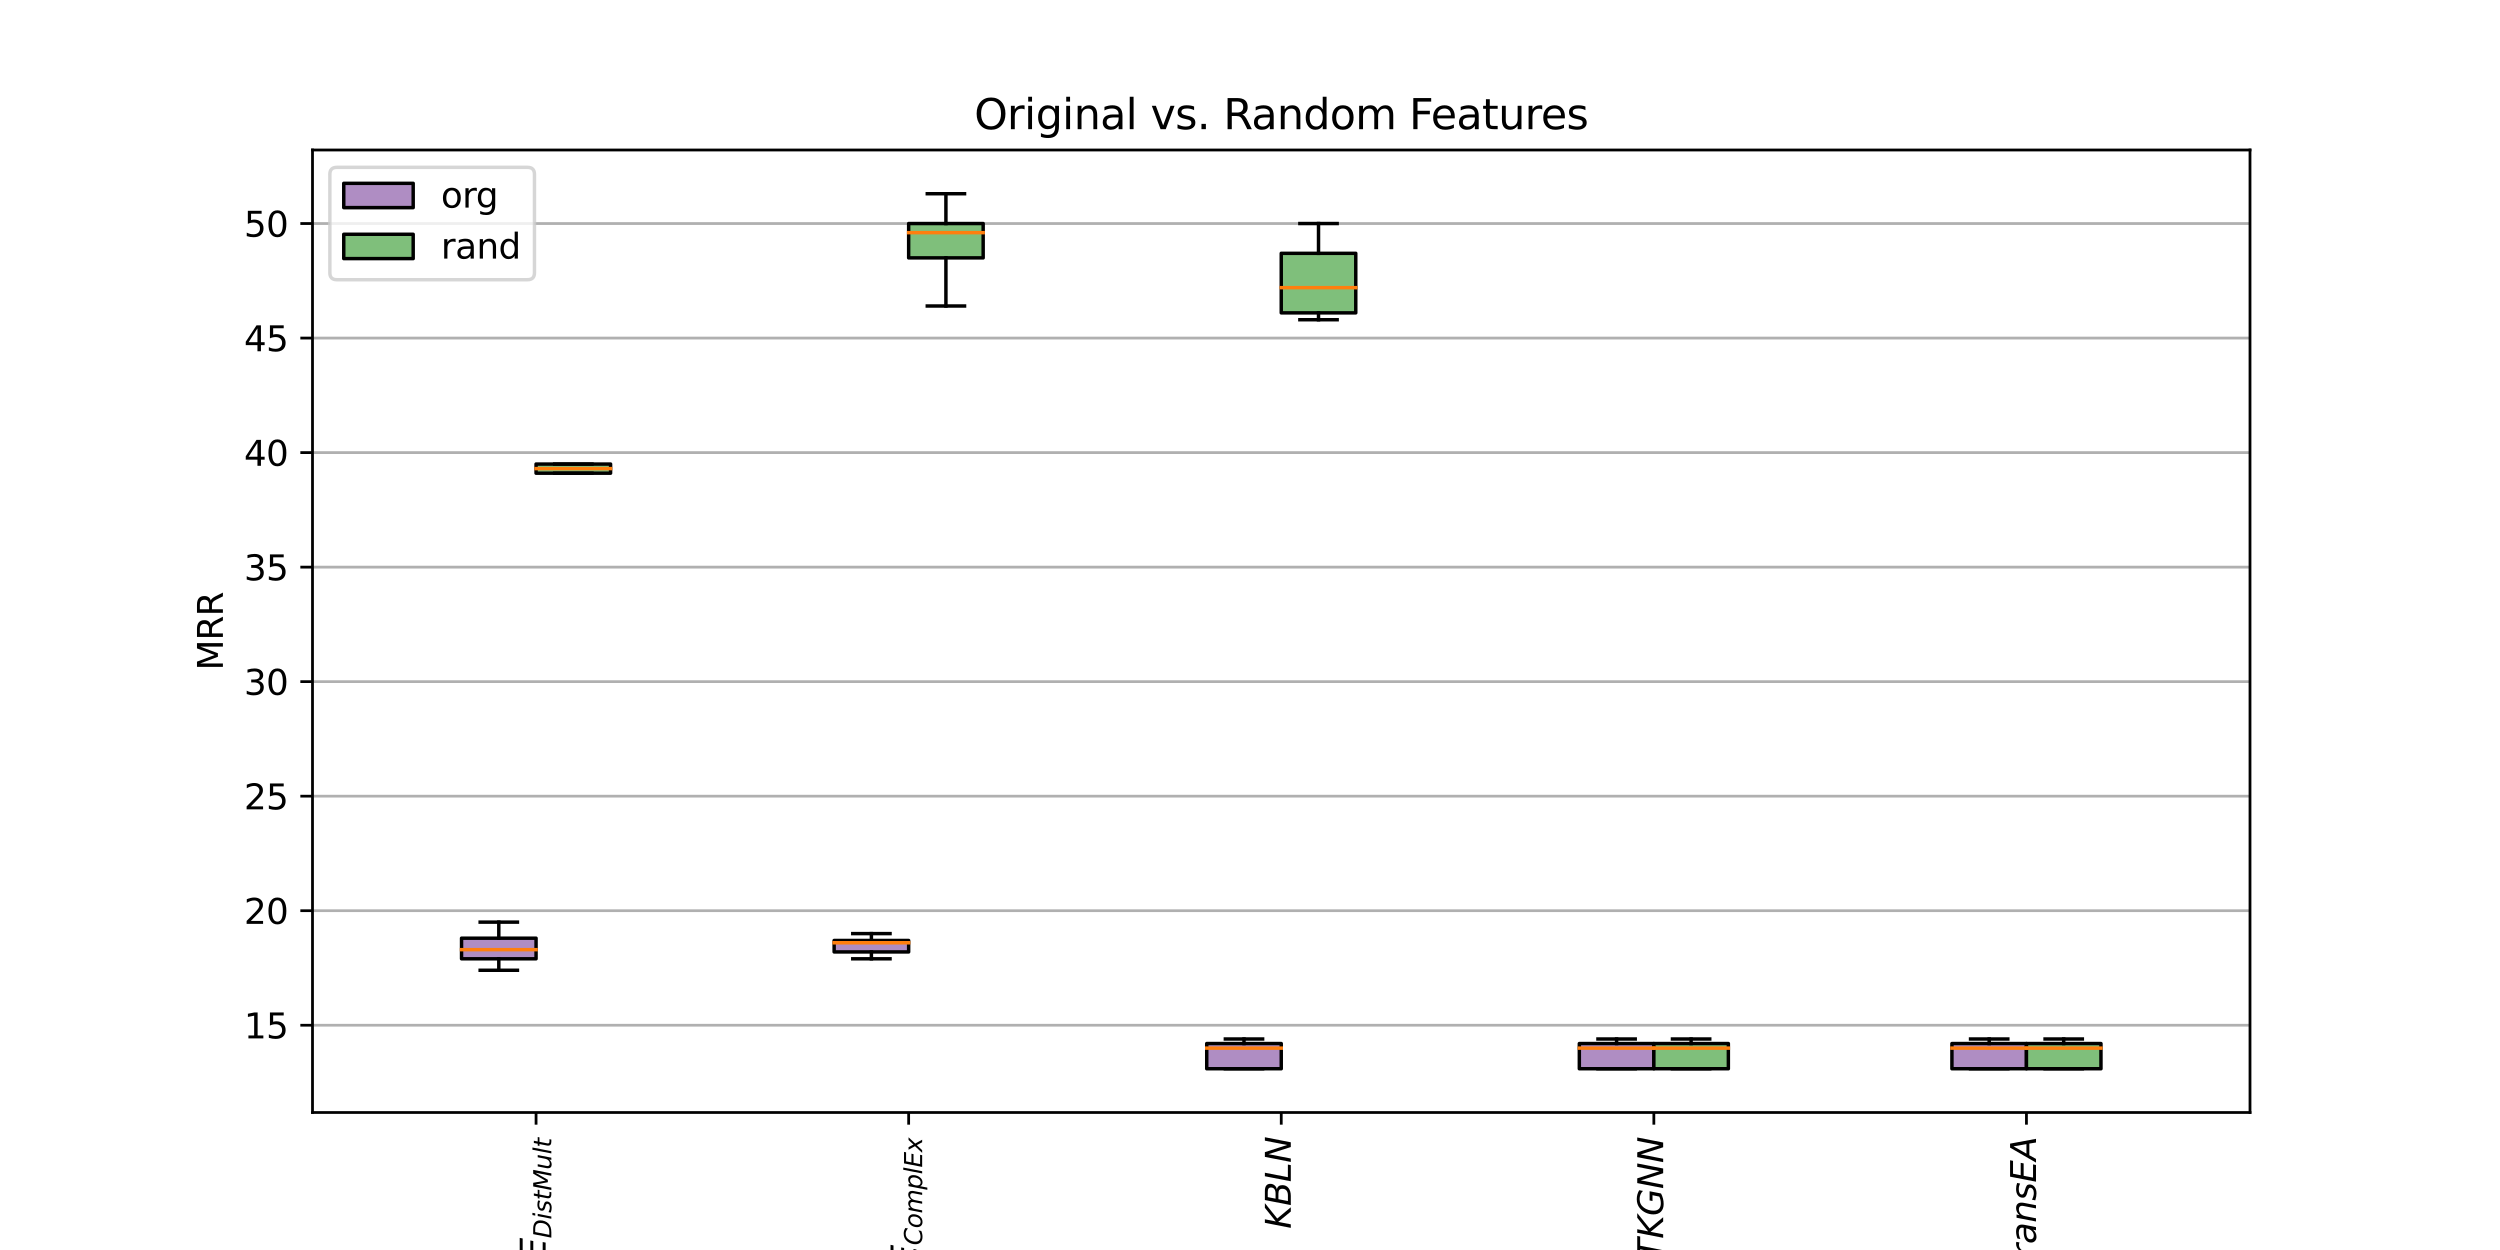<?xml version="1.0" encoding="utf-8" standalone="no"?>
<!DOCTYPE svg PUBLIC "-//W3C//DTD SVG 1.1//EN"
  "http://www.w3.org/Graphics/SVG/1.1/DTD/svg11.dtd">
<svg xmlns:xlink="http://www.w3.org/1999/xlink" width="720pt" height="360pt" viewBox="0 0 720 360" xmlns="http://www.w3.org/2000/svg" version="1.1">
 <defs>
  <style type="text/css">*{stroke-linejoin: round; stroke-linecap: butt}</style>
 </defs>
 <g id="figure_1">
  <g id="patch_1">
   <path d="M 0 360 
L 720 360 
L 720 0 
L 0 0 
z
" style="fill: #ffffff"/>
  </g>
  <g id="axes_1">
   <g id="patch_2">
    <path d="M 90 320.4 
L 648 320.4 
L 648 43.2 
L 90 43.2 
z
" style="fill: #ffffff"/>
   </g>
   <g id="matplotlib.axis_1">
    <g id="xtick_1">
     <g id="line2d_1">
      <defs>
       <path id="mf2fb614263" d="M 0 0 
L 0 3.5 
" style="stroke: #000000; stroke-width: 0.8"/>
      </defs>
      <g>
       <use xlink:href="#mf2fb614263" x="154.385" y="320.4" style="stroke: #000000; stroke-width: 0.8"/>
      </g>
     </g>
     <g id="text_1">
      <!-- $LiteralE_{DistMult}$ -->
      <g transform="translate(157.144 394.4) rotate(-90) scale(0.1 -0.1)">
       <defs>
        <path id="DejaVuSans-Oblique-4c" d="M 1075 4666 
L 1709 4666 
L 909 525 
L 3181 525 
L 3078 0 
L 172 0 
L 1075 4666 
z
" transform="scale(0.016)"/>
        <path id="DejaVuSans-Oblique-69" d="M 1172 4863 
L 1747 4863 
L 1606 4134 
L 1031 4134 
L 1172 4863 
z
M 909 3500 
L 1484 3500 
L 800 0 
L 225 0 
L 909 3500 
z
" transform="scale(0.016)"/>
        <path id="DejaVuSans-Oblique-74" d="M 2706 3500 
L 2619 3053 
L 1472 3053 
L 1100 1153 
Q 1081 1047 1072 975 
Q 1063 903 1063 863 
Q 1063 663 1183 572 
Q 1303 481 1569 481 
L 2150 481 
L 2053 0 
L 1503 0 
Q 991 0 739 200 
Q 488 400 488 806 
Q 488 878 497 964 
Q 506 1050 525 1153 
L 897 3053 
L 409 3053 
L 500 3500 
L 978 3500 
L 1172 4494 
L 1747 4494 
L 1556 3500 
L 2706 3500 
z
" transform="scale(0.016)"/>
        <path id="DejaVuSans-Oblique-65" d="M 3078 2063 
Q 3088 2113 3092 2166 
Q 3097 2219 3097 2272 
Q 3097 2653 2873 2875 
Q 2650 3097 2266 3097 
Q 1838 3097 1509 2826 
Q 1181 2556 1013 2059 
L 3078 2063 
z
M 3578 1613 
L 903 1613 
Q 884 1494 878 1425 
Q 872 1356 872 1306 
Q 872 872 1139 634 
Q 1406 397 1894 397 
Q 2269 397 2603 481 
Q 2938 566 3225 728 
L 3116 159 
Q 2806 34 2476 -28 
Q 2147 -91 1806 -91 
Q 1078 -91 686 257 
Q 294 606 294 1247 
Q 294 1794 489 2264 
Q 684 2734 1063 3103 
Q 1306 3334 1642 3459 
Q 1978 3584 2356 3584 
Q 2950 3584 3301 3228 
Q 3653 2872 3653 2272 
Q 3653 2128 3634 1964 
Q 3616 1800 3578 1613 
z
" transform="scale(0.016)"/>
        <path id="DejaVuSans-Oblique-72" d="M 2853 2969 
Q 2766 3016 2653 3041 
Q 2541 3066 2413 3066 
Q 1953 3066 1609 2717 
Q 1266 2369 1153 1784 
L 800 0 
L 225 0 
L 909 3500 
L 1484 3500 
L 1375 2956 
Q 1603 3259 1920 3421 
Q 2238 3584 2597 3584 
Q 2691 3584 2781 3573 
Q 2872 3563 2963 3538 
L 2853 2969 
z
" transform="scale(0.016)"/>
        <path id="DejaVuSans-Oblique-61" d="M 3438 1997 
L 3047 0 
L 2472 0 
L 2578 531 
Q 2325 219 2001 64 
Q 1678 -91 1281 -91 
Q 834 -91 548 182 
Q 263 456 263 884 
Q 263 1497 752 1853 
Q 1241 2209 2100 2209 
L 2900 2209 
L 2931 2363 
Q 2938 2388 2941 2417 
Q 2944 2447 2944 2509 
Q 2944 2788 2717 2942 
Q 2491 3097 2081 3097 
Q 1800 3097 1504 3025 
Q 1209 2953 897 2809 
L 997 3341 
Q 1322 3463 1633 3523 
Q 1944 3584 2234 3584 
Q 2853 3584 3176 3315 
Q 3500 3047 3500 2534 
Q 3500 2431 3484 2292 
Q 3469 2153 3438 1997 
z
M 2816 1759 
L 2241 1759 
Q 1534 1759 1195 1570 
Q 856 1381 856 984 
Q 856 709 1029 553 
Q 1203 397 1509 397 
Q 1978 397 2328 733 
Q 2678 1069 2791 1631 
L 2816 1759 
z
" transform="scale(0.016)"/>
        <path id="DejaVuSans-Oblique-6c" d="M 1172 4863 
L 1747 4863 
L 800 0 
L 225 0 
L 1172 4863 
z
" transform="scale(0.016)"/>
        <path id="DejaVuSans-Oblique-45" d="M 1081 4666 
L 4031 4666 
L 3928 4134 
L 1606 4134 
L 1338 2753 
L 3566 2753 
L 3463 2222 
L 1234 2222 
L 909 531 
L 3284 531 
L 3181 0 
L 172 0 
L 1081 4666 
z
" transform="scale(0.016)"/>
        <path id="DejaVuSans-Oblique-44" d="M 1081 4666 
L 2438 4666 
Q 3519 4666 4070 4208 
Q 4622 3750 4622 2847 
Q 4622 2250 4412 1698 
Q 4203 1147 3834 769 
Q 3463 381 2891 190 
Q 2319 0 1538 0 
L 172 0 
L 1081 4666 
z
M 1613 4147 
L 909 519 
L 1734 519 
Q 2794 519 3375 1128 
Q 3956 1738 3956 2847 
Q 3956 3519 3581 3833 
Q 3206 4147 2406 4147 
L 1613 4147 
z
" transform="scale(0.016)"/>
        <path id="DejaVuSans-Oblique-73" d="M 3200 3397 
L 3091 2853 
Q 2863 2978 2609 3040 
Q 2356 3103 2088 3103 
Q 1634 3103 1373 2948 
Q 1113 2794 1113 2528 
Q 1113 2219 1719 2053 
Q 1766 2041 1788 2034 
L 1972 1978 
Q 2547 1819 2739 1644 
Q 2931 1469 2931 1166 
Q 2931 609 2489 259 
Q 2047 -91 1331 -91 
Q 1053 -91 747 -37 
Q 441 16 72 128 
L 184 722 
Q 500 559 806 475 
Q 1113 391 1394 391 
Q 1816 391 2080 572 
Q 2344 753 2344 1031 
Q 2344 1331 1650 1516 
L 1591 1531 
L 1394 1581 
Q 956 1697 753 1886 
Q 550 2075 550 2369 
Q 550 2928 970 3256 
Q 1391 3584 2113 3584 
Q 2397 3584 2667 3537 
Q 2938 3491 3200 3397 
z
" transform="scale(0.016)"/>
        <path id="DejaVuSans-Oblique-4d" d="M 1081 4666 
L 2028 4666 
L 2572 1522 
L 4378 4666 
L 5350 4666 
L 4441 0 
L 3828 0 
L 4622 4091 
L 2791 897 
L 2175 897 
L 1581 4103 
L 788 0 
L 172 0 
L 1081 4666 
z
" transform="scale(0.016)"/>
        <path id="DejaVuSans-Oblique-75" d="M 428 1388 
L 838 3500 
L 1416 3500 
L 1006 1409 
Q 975 1256 961 1147 
Q 947 1038 947 966 
Q 947 700 1109 554 
Q 1272 409 1569 409 
Q 2031 409 2368 721 
Q 2706 1034 2809 1563 
L 3194 3500 
L 3769 3500 
L 3091 0 
L 2516 0 
L 2631 550 
Q 2388 244 2052 76 
Q 1716 -91 1338 -91 
Q 878 -91 622 161 
Q 366 413 366 863 
Q 366 956 381 1097 
Q 397 1238 428 1388 
z
" transform="scale(0.016)"/>
       </defs>
       <use xlink:href="#DejaVuSans-Oblique-4c" transform="translate(0 0.016)"/>
       <use xlink:href="#DejaVuSans-Oblique-69" transform="translate(55.713 0.016)"/>
       <use xlink:href="#DejaVuSans-Oblique-74" transform="translate(83.496 0.016)"/>
       <use xlink:href="#DejaVuSans-Oblique-65" transform="translate(122.705 0.016)"/>
       <use xlink:href="#DejaVuSans-Oblique-72" transform="translate(184.229 0.016)"/>
       <use xlink:href="#DejaVuSans-Oblique-61" transform="translate(225.342 0.016)"/>
       <use xlink:href="#DejaVuSans-Oblique-6c" transform="translate(286.621 0.016)"/>
       <use xlink:href="#DejaVuSans-Oblique-45" transform="translate(314.404 0.016)"/>
       <use xlink:href="#DejaVuSans-Oblique-44" transform="translate(377.588 -16.391) scale(0.7)"/>
       <use xlink:href="#DejaVuSans-Oblique-69" transform="translate(431.489 -16.391) scale(0.7)"/>
       <use xlink:href="#DejaVuSans-Oblique-73" transform="translate(450.938 -16.391) scale(0.7)"/>
       <use xlink:href="#DejaVuSans-Oblique-74" transform="translate(487.407 -16.391) scale(0.7)"/>
       <use xlink:href="#DejaVuSans-Oblique-4d" transform="translate(514.854 -16.391) scale(0.7)"/>
       <use xlink:href="#DejaVuSans-Oblique-75" transform="translate(575.249 -16.391) scale(0.7)"/>
       <use xlink:href="#DejaVuSans-Oblique-6c" transform="translate(619.614 -16.391) scale(0.7)"/>
       <use xlink:href="#DejaVuSans-Oblique-74" transform="translate(639.062 -16.391) scale(0.7)"/>
      </g>
     </g>
    </g>
    <g id="xtick_2">
     <g id="line2d_2">
      <g>
       <use xlink:href="#mf2fb614263" x="261.692" y="320.4" style="stroke: #000000; stroke-width: 0.8"/>
      </g>
     </g>
     <g id="text_2">
      <!-- $LiteralE_{ComplEx}$ -->
      <g transform="translate(263.942 396.4) rotate(-90) scale(0.1 -0.1)">
       <defs>
        <path id="DejaVuSans-Oblique-43" d="M 4447 4306 
L 4319 3641 
Q 4019 3944 3683 4091 
Q 3347 4238 2956 4238 
Q 2422 4238 2017 3981 
Q 1613 3725 1319 3200 
Q 1131 2863 1032 2486 
Q 934 2109 934 1728 
Q 934 1091 1264 756 
Q 1594 422 2222 422 
Q 2656 422 3056 561 
Q 3456 700 3834 978 
L 3688 231 
Q 3316 72 2936 -9 
Q 2556 -91 2175 -91 
Q 1278 -91 773 396 
Q 269 884 269 1753 
Q 269 2309 461 2846 
Q 653 3384 1013 3828 
Q 1394 4300 1883 4525 
Q 2372 4750 3022 4750 
Q 3422 4750 3780 4639 
Q 4138 4528 4447 4306 
z
" transform="scale(0.016)"/>
        <path id="DejaVuSans-Oblique-6f" d="M 1625 -91 
Q 1009 -91 651 289 
Q 294 669 294 1325 
Q 294 1706 417 2101 
Q 541 2497 738 2766 
Q 1047 3184 1428 3384 
Q 1809 3584 2291 3584 
Q 2888 3584 3255 3212 
Q 3622 2841 3622 2241 
Q 3622 1825 3500 1412 
Q 3378 1000 3181 728 
Q 2875 309 2494 109 
Q 2113 -91 1625 -91 
z
M 891 1344 
Q 891 869 1089 633 
Q 1288 397 1691 397 
Q 2269 397 2648 901 
Q 3028 1406 3028 2181 
Q 3028 2634 2825 2865 
Q 2622 3097 2228 3097 
Q 1903 3097 1650 2945 
Q 1397 2794 1197 2484 
Q 1050 2253 970 1956 
Q 891 1659 891 1344 
z
" transform="scale(0.016)"/>
        <path id="DejaVuSans-Oblique-6d" d="M 5747 2113 
L 5338 0 
L 4763 0 
L 5166 2094 
Q 5191 2228 5203 2325 
Q 5216 2422 5216 2491 
Q 5216 2772 5059 2928 
Q 4903 3084 4622 3084 
Q 4203 3084 3875 2770 
Q 3547 2456 3450 1953 
L 3066 0 
L 2491 0 
L 2900 2094 
Q 2925 2209 2937 2307 
Q 2950 2406 2950 2484 
Q 2950 2769 2794 2926 
Q 2638 3084 2363 3084 
Q 1938 3084 1609 2770 
Q 1281 2456 1184 1953 
L 800 0 
L 225 0 
L 909 3500 
L 1484 3500 
L 1375 2956 
Q 1609 3263 1923 3423 
Q 2238 3584 2597 3584 
Q 2978 3584 3223 3384 
Q 3469 3184 3519 2828 
Q 3781 3197 4126 3390 
Q 4472 3584 4856 3584 
Q 5306 3584 5551 3325 
Q 5797 3066 5797 2591 
Q 5797 2488 5784 2364 
Q 5772 2241 5747 2113 
z
" transform="scale(0.016)"/>
        <path id="DejaVuSans-Oblique-70" d="M 3175 2156 
Q 3175 2616 2975 2859 
Q 2775 3103 2400 3103 
Q 2144 3103 1911 2972 
Q 1678 2841 1497 2591 
Q 1319 2344 1212 1994 
Q 1106 1644 1106 1300 
Q 1106 863 1306 627 
Q 1506 391 1875 391 
Q 2147 391 2380 519 
Q 2613 647 2778 891 
Q 2956 1147 3065 1494 
Q 3175 1841 3175 2156 
z
M 1394 2969 
Q 1625 3272 1939 3428 
Q 2253 3584 2638 3584 
Q 3175 3584 3472 3232 
Q 3769 2881 3769 2247 
Q 3769 1728 3584 1258 
Q 3400 788 3053 416 
Q 2822 169 2531 39 
Q 2241 -91 1919 -91 
Q 1547 -91 1294 64 
Q 1041 219 916 525 
L 556 -1331 
L -19 -1331 
L 922 3500 
L 1497 3500 
L 1394 2969 
z
" transform="scale(0.016)"/>
        <path id="DejaVuSans-Oblique-78" d="M 3841 3500 
L 2234 1784 
L 3219 0 
L 2559 0 
L 1819 1388 
L 531 0 
L -166 0 
L 1556 1844 
L 641 3500 
L 1300 3500 
L 1972 2234 
L 3144 3500 
L 3841 3500 
z
" transform="scale(0.016)"/>
       </defs>
       <use xlink:href="#DejaVuSans-Oblique-4c" transform="translate(0 0.016)"/>
       <use xlink:href="#DejaVuSans-Oblique-69" transform="translate(55.713 0.016)"/>
       <use xlink:href="#DejaVuSans-Oblique-74" transform="translate(83.496 0.016)"/>
       <use xlink:href="#DejaVuSans-Oblique-65" transform="translate(122.705 0.016)"/>
       <use xlink:href="#DejaVuSans-Oblique-72" transform="translate(184.229 0.016)"/>
       <use xlink:href="#DejaVuSans-Oblique-61" transform="translate(225.342 0.016)"/>
       <use xlink:href="#DejaVuSans-Oblique-6c" transform="translate(286.621 0.016)"/>
       <use xlink:href="#DejaVuSans-Oblique-45" transform="translate(314.404 0.016)"/>
       <use xlink:href="#DejaVuSans-Oblique-43" transform="translate(377.588 -16.391) scale(0.7)"/>
       <use xlink:href="#DejaVuSans-Oblique-6f" transform="translate(426.465 -16.391) scale(0.7)"/>
       <use xlink:href="#DejaVuSans-Oblique-6d" transform="translate(469.292 -16.391) scale(0.7)"/>
       <use xlink:href="#DejaVuSans-Oblique-70" transform="translate(537.48 -16.391) scale(0.7)"/>
       <use xlink:href="#DejaVuSans-Oblique-6c" transform="translate(581.914 -16.391) scale(0.7)"/>
       <use xlink:href="#DejaVuSans-Oblique-45" transform="translate(601.362 -16.391) scale(0.7)"/>
       <use xlink:href="#DejaVuSans-Oblique-78" transform="translate(645.591 -16.391) scale(0.7)"/>
      </g>
     </g>
    </g>
    <g id="xtick_3">
     <g id="line2d_3">
      <g>
       <use xlink:href="#mf2fb614263" x="369" y="320.4" style="stroke: #000000; stroke-width: 0.8"/>
      </g>
     </g>
     <g id="text_3">
      <!-- $KBLN$ -->
      <g transform="translate(371.759 353.9) rotate(-90) scale(0.1 -0.1)">
       <defs>
        <path id="DejaVuSans-Oblique-4b" d="M 1081 4666 
L 1716 4666 
L 1331 2700 
L 3781 4666 
L 4622 4666 
L 1850 2438 
L 3878 0 
L 3109 0 
L 1247 2272 
L 806 0 
L 172 0 
L 1081 4666 
z
" transform="scale(0.016)"/>
        <path id="DejaVuSans-Oblique-42" d="M 1081 4666 
L 2694 4666 
Q 3350 4666 3675 4422 
Q 4000 4178 4000 3688 
Q 4000 3238 3720 2911 
Q 3441 2584 2988 2516 
Q 3375 2428 3569 2181 
Q 3763 1934 3763 1522 
Q 3763 819 3242 409 
Q 2722 0 1819 0 
L 172 0 
L 1081 4666 
z
M 1234 2228 
L 903 519 
L 1919 519 
Q 2491 519 2800 781 
Q 3109 1044 3109 1522 
Q 3109 1891 2904 2059 
Q 2700 2228 2247 2228 
L 1234 2228 
z
M 1606 4147 
L 1331 2741 
L 2272 2741 
Q 2775 2741 3058 2959 
Q 3341 3178 3341 3566 
Q 3341 3869 3150 4008 
Q 2959 4147 2541 4147 
L 1606 4147 
z
" transform="scale(0.016)"/>
        <path id="DejaVuSans-Oblique-4e" d="M 1081 4666 
L 1931 4666 
L 3219 666 
L 4000 4666 
L 4616 4666 
L 3706 0 
L 2853 0 
L 1569 4025 
L 788 0 
L 172 0 
L 1081 4666 
z
" transform="scale(0.016)"/>
       </defs>
       <use xlink:href="#DejaVuSans-Oblique-4b" transform="translate(0 0.094)"/>
       <use xlink:href="#DejaVuSans-Oblique-42" transform="translate(65.576 0.094)"/>
       <use xlink:href="#DejaVuSans-Oblique-4c" transform="translate(134.18 0.094)"/>
       <use xlink:href="#DejaVuSans-Oblique-4e" transform="translate(189.893 0.094)"/>
      </g>
     </g>
    </g>
    <g id="xtick_4">
     <g id="line2d_4">
      <g>
       <use xlink:href="#mf2fb614263" x="476.308" y="320.4" style="stroke: #000000; stroke-width: 0.8"/>
      </g>
     </g>
     <g id="text_4">
      <!-- $MTKGNN$ -->
      <g transform="translate(479.067 371.5) rotate(-90) scale(0.1 -0.1)">
       <defs>
        <path id="DejaVuSans-Oblique-54" d="M 378 4666 
L 4325 4666 
L 4225 4134 
L 2559 4134 
L 1759 0 
L 1125 0 
L 1925 4134 
L 275 4134 
L 378 4666 
z
" transform="scale(0.016)"/>
        <path id="DejaVuSans-Oblique-47" d="M 3494 697 
L 3738 1919 
L 2700 1919 
L 2797 2438 
L 4453 2438 
L 4050 384 
Q 3634 156 3143 32 
Q 2653 -91 2156 -91 
Q 1278 -91 783 396 
Q 288 884 288 1753 
Q 288 2475 589 3126 
Q 891 3778 1422 4213 
Q 1756 4484 2153 4617 
Q 2550 4750 3034 4750 
Q 3472 4750 3873 4639 
Q 4275 4528 4641 4306 
L 4513 3634 
Q 4231 3928 3853 4083 
Q 3475 4238 3047 4238 
Q 2550 4238 2172 4048 
Q 1794 3859 1497 3463 
Q 1244 3125 1098 2667 
Q 953 2209 953 1734 
Q 953 1081 1287 751 
Q 1622 422 2284 422 
Q 2616 422 2925 492 
Q 3234 563 3494 697 
z
" transform="scale(0.016)"/>
       </defs>
       <use xlink:href="#DejaVuSans-Oblique-4d" transform="translate(0 0.781)"/>
       <use xlink:href="#DejaVuSans-Oblique-54" transform="translate(86.279 0.781)"/>
       <use xlink:href="#DejaVuSans-Oblique-4b" transform="translate(147.363 0.781)"/>
       <use xlink:href="#DejaVuSans-Oblique-47" transform="translate(212.939 0.781)"/>
       <use xlink:href="#DejaVuSans-Oblique-4e" transform="translate(290.43 0.781)"/>
       <use xlink:href="#DejaVuSans-Oblique-4e" transform="translate(365.234 0.781)"/>
      </g>
     </g>
    </g>
    <g id="xtick_5">
     <g id="line2d_5">
      <g>
       <use xlink:href="#mf2fb614263" x="583.615" y="320.4" style="stroke: #000000; stroke-width: 0.8"/>
      </g>
     </g>
     <g id="text_5">
      <!-- $TransEA$ -->
      <g transform="translate(586.375 368.5) rotate(-90) scale(0.1 -0.1)">
       <defs>
        <path id="DejaVuSans-Oblique-6e" d="M 3566 2113 
L 3156 0 
L 2578 0 
L 2988 2091 
Q 3016 2238 3031 2350 
Q 3047 2463 3047 2528 
Q 3047 2791 2881 2937 
Q 2716 3084 2419 3084 
Q 1956 3084 1622 2776 
Q 1288 2469 1184 1941 
L 800 0 
L 225 0 
L 903 3500 
L 1478 3500 
L 1363 2950 
Q 1603 3253 1940 3418 
Q 2278 3584 2650 3584 
Q 3113 3584 3367 3334 
Q 3622 3084 3622 2631 
Q 3622 2519 3608 2391 
Q 3594 2263 3566 2113 
z
" transform="scale(0.016)"/>
        <path id="DejaVuSans-Oblique-41" d="M 2356 4666 
L 3072 4666 
L 3938 0 
L 3278 0 
L 3084 1197 
L 984 1197 
L 325 0 
L -341 0 
L 2356 4666 
z
M 2584 4044 
L 1275 1722 
L 2988 1722 
L 2584 4044 
z
" transform="scale(0.016)"/>
       </defs>
       <use xlink:href="#DejaVuSans-Oblique-54" transform="translate(0 0.094)"/>
       <use xlink:href="#DejaVuSans-Oblique-72" transform="translate(61.084 0.094)"/>
       <use xlink:href="#DejaVuSans-Oblique-61" transform="translate(102.197 0.094)"/>
       <use xlink:href="#DejaVuSans-Oblique-6e" transform="translate(163.477 0.094)"/>
       <use xlink:href="#DejaVuSans-Oblique-73" transform="translate(226.855 0.094)"/>
       <use xlink:href="#DejaVuSans-Oblique-45" transform="translate(278.955 0.094)"/>
       <use xlink:href="#DejaVuSans-Oblique-41" transform="translate(342.139 0.094)"/>
      </g>
     </g>
    </g>
   </g>
   <g id="matplotlib.axis_2">
    <g id="ytick_1">
     <g id="line2d_6">
      <path d="M 90 295.266 
L 648 295.266 
" clip-path="url(#pa4aa9f7464)" style="fill: none; stroke: #b0b0b0; stroke-width: 0.8; stroke-linecap: square"/>
     </g>
     <g id="line2d_7">
      <defs>
       <path id="m0872cec88d" d="M 0 0 
L -3.5 0 
" style="stroke: #000000; stroke-width: 0.8"/>
      </defs>
      <g>
       <use xlink:href="#m0872cec88d" x="90" y="295.266" style="stroke: #000000; stroke-width: 0.8"/>
      </g>
     </g>
     <g id="text_6">
      <!-- 15 -->
      <g transform="translate(70.275 299.065) scale(0.1 -0.1)">
       <defs>
        <path id="DejaVuSans-31" d="M 794 531 
L 1825 531 
L 1825 4091 
L 703 3866 
L 703 4441 
L 1819 4666 
L 2450 4666 
L 2450 531 
L 3481 531 
L 3481 0 
L 794 0 
L 794 531 
z
" transform="scale(0.016)"/>
        <path id="DejaVuSans-35" d="M 691 4666 
L 3169 4666 
L 3169 4134 
L 1269 4134 
L 1269 2991 
Q 1406 3038 1543 3061 
Q 1681 3084 1819 3084 
Q 2600 3084 3056 2656 
Q 3513 2228 3513 1497 
Q 3513 744 3044 326 
Q 2575 -91 1722 -91 
Q 1428 -91 1123 -41 
Q 819 9 494 109 
L 494 744 
Q 775 591 1075 516 
Q 1375 441 1709 441 
Q 2250 441 2565 725 
Q 2881 1009 2881 1497 
Q 2881 1984 2565 2268 
Q 2250 2553 1709 2553 
Q 1456 2553 1204 2497 
Q 953 2441 691 2322 
L 691 4666 
z
" transform="scale(0.016)"/>
       </defs>
       <use xlink:href="#DejaVuSans-31"/>
       <use xlink:href="#DejaVuSans-35" x="63.623"/>
      </g>
     </g>
    </g>
    <g id="ytick_2">
     <g id="line2d_8">
      <path d="M 90 262.282 
L 648 262.282 
" clip-path="url(#pa4aa9f7464)" style="fill: none; stroke: #b0b0b0; stroke-width: 0.8; stroke-linecap: square"/>
     </g>
     <g id="line2d_9">
      <g>
       <use xlink:href="#m0872cec88d" x="90" y="262.282" style="stroke: #000000; stroke-width: 0.8"/>
      </g>
     </g>
     <g id="text_7">
      <!-- 20 -->
      <g transform="translate(70.275 266.081) scale(0.1 -0.1)">
       <defs>
        <path id="DejaVuSans-32" d="M 1228 531 
L 3431 531 
L 3431 0 
L 469 0 
L 469 531 
Q 828 903 1448 1529 
Q 2069 2156 2228 2338 
Q 2531 2678 2651 2914 
Q 2772 3150 2772 3378 
Q 2772 3750 2511 3984 
Q 2250 4219 1831 4219 
Q 1534 4219 1204 4116 
Q 875 4013 500 3803 
L 500 4441 
Q 881 4594 1212 4672 
Q 1544 4750 1819 4750 
Q 2544 4750 2975 4387 
Q 3406 4025 3406 3419 
Q 3406 3131 3298 2873 
Q 3191 2616 2906 2266 
Q 2828 2175 2409 1742 
Q 1991 1309 1228 531 
z
" transform="scale(0.016)"/>
        <path id="DejaVuSans-30" d="M 2034 4250 
Q 1547 4250 1301 3770 
Q 1056 3291 1056 2328 
Q 1056 1369 1301 889 
Q 1547 409 2034 409 
Q 2525 409 2770 889 
Q 3016 1369 3016 2328 
Q 3016 3291 2770 3770 
Q 2525 4250 2034 4250 
z
M 2034 4750 
Q 2819 4750 3233 4129 
Q 3647 3509 3647 2328 
Q 3647 1150 3233 529 
Q 2819 -91 2034 -91 
Q 1250 -91 836 529 
Q 422 1150 422 2328 
Q 422 3509 836 4129 
Q 1250 4750 2034 4750 
z
" transform="scale(0.016)"/>
       </defs>
       <use xlink:href="#DejaVuSans-32"/>
       <use xlink:href="#DejaVuSans-30" x="63.623"/>
      </g>
     </g>
    </g>
    <g id="ytick_3">
     <g id="line2d_10">
      <path d="M 90 229.297 
L 648 229.297 
" clip-path="url(#pa4aa9f7464)" style="fill: none; stroke: #b0b0b0; stroke-width: 0.8; stroke-linecap: square"/>
     </g>
     <g id="line2d_11">
      <g>
       <use xlink:href="#m0872cec88d" x="90" y="229.297" style="stroke: #000000; stroke-width: 0.8"/>
      </g>
     </g>
     <g id="text_8">
      <!-- 25 -->
      <g transform="translate(70.275 233.097) scale(0.1 -0.1)">
       <use xlink:href="#DejaVuSans-32"/>
       <use xlink:href="#DejaVuSans-35" x="63.623"/>
      </g>
     </g>
    </g>
    <g id="ytick_4">
     <g id="line2d_12">
      <path d="M 90 196.313 
L 648 196.313 
" clip-path="url(#pa4aa9f7464)" style="fill: none; stroke: #b0b0b0; stroke-width: 0.8; stroke-linecap: square"/>
     </g>
     <g id="line2d_13">
      <g>
       <use xlink:href="#m0872cec88d" x="90" y="196.313" style="stroke: #000000; stroke-width: 0.8"/>
      </g>
     </g>
     <g id="text_9">
      <!-- 30 -->
      <g transform="translate(70.275 200.112) scale(0.1 -0.1)">
       <defs>
        <path id="DejaVuSans-33" d="M 2597 2516 
Q 3050 2419 3304 2112 
Q 3559 1806 3559 1356 
Q 3559 666 3084 287 
Q 2609 -91 1734 -91 
Q 1441 -91 1130 -33 
Q 819 25 488 141 
L 488 750 
Q 750 597 1062 519 
Q 1375 441 1716 441 
Q 2309 441 2620 675 
Q 2931 909 2931 1356 
Q 2931 1769 2642 2001 
Q 2353 2234 1838 2234 
L 1294 2234 
L 1294 2753 
L 1863 2753 
Q 2328 2753 2575 2939 
Q 2822 3125 2822 3475 
Q 2822 3834 2567 4026 
Q 2313 4219 1838 4219 
Q 1578 4219 1281 4162 
Q 984 4106 628 3988 
L 628 4550 
Q 988 4650 1302 4700 
Q 1616 4750 1894 4750 
Q 2613 4750 3031 4423 
Q 3450 4097 3450 3541 
Q 3450 3153 3228 2886 
Q 3006 2619 2597 2516 
z
" transform="scale(0.016)"/>
       </defs>
       <use xlink:href="#DejaVuSans-33"/>
       <use xlink:href="#DejaVuSans-30" x="63.623"/>
      </g>
     </g>
    </g>
    <g id="ytick_5">
     <g id="line2d_14">
      <path d="M 90 163.329 
L 648 163.329 
" clip-path="url(#pa4aa9f7464)" style="fill: none; stroke: #b0b0b0; stroke-width: 0.8; stroke-linecap: square"/>
     </g>
     <g id="line2d_15">
      <g>
       <use xlink:href="#m0872cec88d" x="90" y="163.329" style="stroke: #000000; stroke-width: 0.8"/>
      </g>
     </g>
     <g id="text_10">
      <!-- 35 -->
      <g transform="translate(70.275 167.128) scale(0.1 -0.1)">
       <use xlink:href="#DejaVuSans-33"/>
       <use xlink:href="#DejaVuSans-35" x="63.623"/>
      </g>
     </g>
    </g>
    <g id="ytick_6">
     <g id="line2d_16">
      <path d="M 90 130.345 
L 648 130.345 
" clip-path="url(#pa4aa9f7464)" style="fill: none; stroke: #b0b0b0; stroke-width: 0.8; stroke-linecap: square"/>
     </g>
     <g id="line2d_17">
      <g>
       <use xlink:href="#m0872cec88d" x="90" y="130.345" style="stroke: #000000; stroke-width: 0.8"/>
      </g>
     </g>
     <g id="text_11">
      <!-- 40 -->
      <g transform="translate(70.275 134.144) scale(0.1 -0.1)">
       <defs>
        <path id="DejaVuSans-34" d="M 2419 4116 
L 825 1625 
L 2419 1625 
L 2419 4116 
z
M 2253 4666 
L 3047 4666 
L 3047 1625 
L 3713 1625 
L 3713 1100 
L 3047 1100 
L 3047 0 
L 2419 0 
L 2419 1100 
L 313 1100 
L 313 1709 
L 2253 4666 
z
" transform="scale(0.016)"/>
       </defs>
       <use xlink:href="#DejaVuSans-34"/>
       <use xlink:href="#DejaVuSans-30" x="63.623"/>
      </g>
     </g>
    </g>
    <g id="ytick_7">
     <g id="line2d_18">
      <path d="M 90 97.36 
L 648 97.36 
" clip-path="url(#pa4aa9f7464)" style="fill: none; stroke: #b0b0b0; stroke-width: 0.8; stroke-linecap: square"/>
     </g>
     <g id="line2d_19">
      <g>
       <use xlink:href="#m0872cec88d" x="90" y="97.36" style="stroke: #000000; stroke-width: 0.8"/>
      </g>
     </g>
     <g id="text_12">
      <!-- 45 -->
      <g transform="translate(70.275 101.159) scale(0.1 -0.1)">
       <use xlink:href="#DejaVuSans-34"/>
       <use xlink:href="#DejaVuSans-35" x="63.623"/>
      </g>
     </g>
    </g>
    <g id="ytick_8">
     <g id="line2d_20">
      <path d="M 90 64.376 
L 648 64.376 
" clip-path="url(#pa4aa9f7464)" style="fill: none; stroke: #b0b0b0; stroke-width: 0.8; stroke-linecap: square"/>
     </g>
     <g id="line2d_21">
      <g>
       <use xlink:href="#m0872cec88d" x="90" y="64.376" style="stroke: #000000; stroke-width: 0.8"/>
      </g>
     </g>
     <g id="text_13">
      <!-- 50 -->
      <g transform="translate(70.275 68.175) scale(0.1 -0.1)">
       <use xlink:href="#DejaVuSans-35"/>
       <use xlink:href="#DejaVuSans-30" x="63.623"/>
      </g>
     </g>
    </g>
    <g id="text_14">
     <!-- MRR -->
     <g transform="translate(64.195 193.062) rotate(-90) scale(0.1 -0.1)">
      <defs>
       <path id="DejaVuSans-4d" d="M 628 4666 
L 1569 4666 
L 2759 1491 
L 3956 4666 
L 4897 4666 
L 4897 0 
L 4281 0 
L 4281 4097 
L 3078 897 
L 2444 897 
L 1241 4097 
L 1241 0 
L 628 0 
L 628 4666 
z
" transform="scale(0.016)"/>
       <path id="DejaVuSans-52" d="M 2841 2188 
Q 3044 2119 3236 1894 
Q 3428 1669 3622 1275 
L 4263 0 
L 3584 0 
L 2988 1197 
Q 2756 1666 2539 1819 
Q 2322 1972 1947 1972 
L 1259 1972 
L 1259 0 
L 628 0 
L 628 4666 
L 2053 4666 
Q 2853 4666 3247 4331 
Q 3641 3997 3641 3322 
Q 3641 2881 3436 2590 
Q 3231 2300 2841 2188 
z
M 1259 4147 
L 1259 2491 
L 2053 2491 
Q 2509 2491 2742 2702 
Q 2975 2913 2975 3322 
Q 2975 3731 2742 3939 
Q 2509 4147 2053 4147 
L 1259 4147 
z
" transform="scale(0.016)"/>
      </defs>
      <use xlink:href="#DejaVuSans-4d"/>
      <use xlink:href="#DejaVuSans-52" x="86.279"/>
      <use xlink:href="#DejaVuSans-52" x="155.762"/>
     </g>
    </g>
   </g>
   <g id="patch_3">
    <path d="M 132.923 276.135 
L 154.385 276.135 
L 154.385 270.198 
L 132.923 270.198 
L 132.923 276.135 
z
" clip-path="url(#pa4aa9f7464)" style="fill: #af8dc3; stroke: #000000; stroke-linejoin: miter"/>
   </g>
   <g id="line2d_22">
    <path d="M 143.654 276.135 
L 143.654 279.434 
" clip-path="url(#pa4aa9f7464)" style="fill: none; stroke: #000000; stroke-linecap: square"/>
   </g>
   <g id="line2d_23">
    <path d="M 143.654 270.198 
L 143.654 265.58 
" clip-path="url(#pa4aa9f7464)" style="fill: none; stroke: #000000; stroke-linecap: square"/>
   </g>
   <g id="line2d_24">
    <path d="M 138.288 279.434 
L 149.019 279.434 
" clip-path="url(#pa4aa9f7464)" style="fill: none; stroke: #000000; stroke-linecap: square"/>
   </g>
   <g id="line2d_25">
    <path d="M 138.288 265.58 
L 149.019 265.58 
" clip-path="url(#pa4aa9f7464)" style="fill: none; stroke: #000000; stroke-linecap: square"/>
   </g>
   <g id="patch_4">
    <path d="M 240.231 274.156 
L 261.692 274.156 
L 261.692 270.858 
L 240.231 270.858 
L 240.231 274.156 
z
" clip-path="url(#pa4aa9f7464)" style="fill: #af8dc3; stroke: #000000; stroke-linejoin: miter"/>
   </g>
   <g id="line2d_26">
    <path d="M 250.962 274.156 
L 250.962 276.135 
" clip-path="url(#pa4aa9f7464)" style="fill: none; stroke: #000000; stroke-linecap: square"/>
   </g>
   <g id="line2d_27">
    <path d="M 250.962 270.858 
L 250.962 268.879 
" clip-path="url(#pa4aa9f7464)" style="fill: none; stroke: #000000; stroke-linecap: square"/>
   </g>
   <g id="line2d_28">
    <path d="M 245.596 276.135 
L 256.327 276.135 
" clip-path="url(#pa4aa9f7464)" style="fill: none; stroke: #000000; stroke-linecap: square"/>
   </g>
   <g id="line2d_29">
    <path d="M 245.596 268.879 
L 256.327 268.879 
" clip-path="url(#pa4aa9f7464)" style="fill: none; stroke: #000000; stroke-linecap: square"/>
   </g>
   <g id="patch_5">
    <path d="M 347.538 307.8 
L 369 307.8 
L 369 300.543 
L 347.538 300.543 
L 347.538 307.8 
z
" clip-path="url(#pa4aa9f7464)" style="fill: #af8dc3; stroke: #000000; stroke-linejoin: miter"/>
   </g>
   <g id="line2d_30">
    <path d="M 358.269 307.8 
L 358.269 307.8 
" clip-path="url(#pa4aa9f7464)" style="fill: none; stroke: #000000; stroke-linecap: square"/>
   </g>
   <g id="line2d_31">
    <path d="M 358.269 300.543 
L 358.269 299.224 
" clip-path="url(#pa4aa9f7464)" style="fill: none; stroke: #000000; stroke-linecap: square"/>
   </g>
   <g id="line2d_32">
    <path d="M 352.904 307.8 
L 363.635 307.8 
" clip-path="url(#pa4aa9f7464)" style="fill: none; stroke: #000000; stroke-linecap: square"/>
   </g>
   <g id="line2d_33">
    <path d="M 352.904 299.224 
L 363.635 299.224 
" clip-path="url(#pa4aa9f7464)" style="fill: none; stroke: #000000; stroke-linecap: square"/>
   </g>
   <g id="patch_6">
    <path d="M 454.846 307.8 
L 476.308 307.8 
L 476.308 300.543 
L 454.846 300.543 
L 454.846 307.8 
z
" clip-path="url(#pa4aa9f7464)" style="fill: #af8dc3; stroke: #000000; stroke-linejoin: miter"/>
   </g>
   <g id="line2d_34">
    <path d="M 465.577 307.8 
L 465.577 307.8 
" clip-path="url(#pa4aa9f7464)" style="fill: none; stroke: #000000; stroke-linecap: square"/>
   </g>
   <g id="line2d_35">
    <path d="M 465.577 300.543 
L 465.577 299.224 
" clip-path="url(#pa4aa9f7464)" style="fill: none; stroke: #000000; stroke-linecap: square"/>
   </g>
   <g id="line2d_36">
    <path d="M 460.212 307.8 
L 470.942 307.8 
" clip-path="url(#pa4aa9f7464)" style="fill: none; stroke: #000000; stroke-linecap: square"/>
   </g>
   <g id="line2d_37">
    <path d="M 460.212 299.224 
L 470.942 299.224 
" clip-path="url(#pa4aa9f7464)" style="fill: none; stroke: #000000; stroke-linecap: square"/>
   </g>
   <g id="patch_7">
    <path d="M 562.154 307.8 
L 583.615 307.8 
L 583.615 300.543 
L 562.154 300.543 
L 562.154 307.8 
z
" clip-path="url(#pa4aa9f7464)" style="fill: #af8dc3; stroke: #000000; stroke-linejoin: miter"/>
   </g>
   <g id="line2d_38">
    <path d="M 572.885 307.8 
L 572.885 307.8 
" clip-path="url(#pa4aa9f7464)" style="fill: none; stroke: #000000; stroke-linecap: square"/>
   </g>
   <g id="line2d_39">
    <path d="M 572.885 300.543 
L 572.885 299.224 
" clip-path="url(#pa4aa9f7464)" style="fill: none; stroke: #000000; stroke-linecap: square"/>
   </g>
   <g id="line2d_40">
    <path d="M 567.519 307.8 
L 578.25 307.8 
" clip-path="url(#pa4aa9f7464)" style="fill: none; stroke: #000000; stroke-linecap: square"/>
   </g>
   <g id="line2d_41">
    <path d="M 567.519 299.224 
L 578.25 299.224 
" clip-path="url(#pa4aa9f7464)" style="fill: none; stroke: #000000; stroke-linecap: square"/>
   </g>
   <g id="patch_8">
    <path d="M 154.385 136.282 
L 175.846 136.282 
L 175.846 133.643 
L 154.385 133.643 
L 154.385 136.282 
z
" clip-path="url(#pa4aa9f7464)" style="fill: #7fbf7b; stroke: #000000; stroke-linejoin: miter"/>
   </g>
   <g id="line2d_42">
    <path d="M 165.115 136.282 
L 165.115 136.282 
" clip-path="url(#pa4aa9f7464)" style="fill: none; stroke: #000000; stroke-linecap: square"/>
   </g>
   <g id="line2d_43">
    <path d="M 165.115 133.643 
L 165.115 133.643 
" clip-path="url(#pa4aa9f7464)" style="fill: none; stroke: #000000; stroke-linecap: square"/>
   </g>
   <g id="line2d_44">
    <path d="M 159.75 136.282 
L 170.481 136.282 
" clip-path="url(#pa4aa9f7464)" style="fill: none; stroke: #000000; stroke-linecap: square"/>
   </g>
   <g id="line2d_45">
    <path d="M 159.75 133.643 
L 170.481 133.643 
" clip-path="url(#pa4aa9f7464)" style="fill: none; stroke: #000000; stroke-linecap: square"/>
   </g>
   <g id="patch_9">
    <path d="M 261.692 74.271 
L 283.154 74.271 
L 283.154 64.376 
L 261.692 64.376 
L 261.692 74.271 
z
" clip-path="url(#pa4aa9f7464)" style="fill: #7fbf7b; stroke: #000000; stroke-linejoin: miter"/>
   </g>
   <g id="line2d_46">
    <path d="M 272.423 74.271 
L 272.423 88.125 
" clip-path="url(#pa4aa9f7464)" style="fill: none; stroke: #000000; stroke-linecap: square"/>
   </g>
   <g id="line2d_47">
    <path d="M 272.423 64.376 
L 272.423 55.8 
" clip-path="url(#pa4aa9f7464)" style="fill: none; stroke: #000000; stroke-linecap: square"/>
   </g>
   <g id="line2d_48">
    <path d="M 267.058 88.125 
L 277.788 88.125 
" clip-path="url(#pa4aa9f7464)" style="fill: none; stroke: #000000; stroke-linecap: square"/>
   </g>
   <g id="line2d_49">
    <path d="M 267.058 55.8 
L 277.788 55.8 
" clip-path="url(#pa4aa9f7464)" style="fill: none; stroke: #000000; stroke-linecap: square"/>
   </g>
   <g id="patch_10">
    <path d="M 369 90.104 
L 390.462 90.104 
L 390.462 72.952 
L 369 72.952 
L 369 90.104 
z
" clip-path="url(#pa4aa9f7464)" style="fill: #7fbf7b; stroke: #000000; stroke-linejoin: miter"/>
   </g>
   <g id="line2d_50">
    <path d="M 379.731 90.104 
L 379.731 92.083 
" clip-path="url(#pa4aa9f7464)" style="fill: none; stroke: #000000; stroke-linecap: square"/>
   </g>
   <g id="line2d_51">
    <path d="M 379.731 72.952 
L 379.731 64.376 
" clip-path="url(#pa4aa9f7464)" style="fill: none; stroke: #000000; stroke-linecap: square"/>
   </g>
   <g id="line2d_52">
    <path d="M 374.365 92.083 
L 385.096 92.083 
" clip-path="url(#pa4aa9f7464)" style="fill: none; stroke: #000000; stroke-linecap: square"/>
   </g>
   <g id="line2d_53">
    <path d="M 374.365 64.376 
L 385.096 64.376 
" clip-path="url(#pa4aa9f7464)" style="fill: none; stroke: #000000; stroke-linecap: square"/>
   </g>
   <g id="patch_11">
    <path d="M 476.308 307.8 
L 497.769 307.8 
L 497.769 300.543 
L 476.308 300.543 
L 476.308 307.8 
z
" clip-path="url(#pa4aa9f7464)" style="fill: #7fbf7b; stroke: #000000; stroke-linejoin: miter"/>
   </g>
   <g id="line2d_54">
    <path d="M 487.038 307.8 
L 487.038 307.8 
" clip-path="url(#pa4aa9f7464)" style="fill: none; stroke: #000000; stroke-linecap: square"/>
   </g>
   <g id="line2d_55">
    <path d="M 487.038 300.543 
L 487.038 299.224 
" clip-path="url(#pa4aa9f7464)" style="fill: none; stroke: #000000; stroke-linecap: square"/>
   </g>
   <g id="line2d_56">
    <path d="M 481.673 307.8 
L 492.404 307.8 
" clip-path="url(#pa4aa9f7464)" style="fill: none; stroke: #000000; stroke-linecap: square"/>
   </g>
   <g id="line2d_57">
    <path d="M 481.673 299.224 
L 492.404 299.224 
" clip-path="url(#pa4aa9f7464)" style="fill: none; stroke: #000000; stroke-linecap: square"/>
   </g>
   <g id="patch_12">
    <path d="M 583.615 307.8 
L 605.077 307.8 
L 605.077 300.543 
L 583.615 300.543 
L 583.615 307.8 
z
" clip-path="url(#pa4aa9f7464)" style="fill: #7fbf7b; stroke: #000000; stroke-linejoin: miter"/>
   </g>
   <g id="line2d_58">
    <path d="M 594.346 307.8 
L 594.346 307.8 
" clip-path="url(#pa4aa9f7464)" style="fill: none; stroke: #000000; stroke-linecap: square"/>
   </g>
   <g id="line2d_59">
    <path d="M 594.346 300.543 
L 594.346 299.224 
" clip-path="url(#pa4aa9f7464)" style="fill: none; stroke: #000000; stroke-linecap: square"/>
   </g>
   <g id="line2d_60">
    <path d="M 588.981 307.8 
L 599.712 307.8 
" clip-path="url(#pa4aa9f7464)" style="fill: none; stroke: #000000; stroke-linecap: square"/>
   </g>
   <g id="line2d_61">
    <path d="M 588.981 299.224 
L 599.712 299.224 
" clip-path="url(#pa4aa9f7464)" style="fill: none; stroke: #000000; stroke-linecap: square"/>
   </g>
   <g id="line2d_62">
    <path d="M 132.923 273.496 
L 154.385 273.496 
" clip-path="url(#pa4aa9f7464)" style="fill: none; stroke: #ff7f0e; stroke-linecap: square"/>
   </g>
   <g id="line2d_63">
    <path d="M 240.231 271.517 
L 261.692 271.517 
" clip-path="url(#pa4aa9f7464)" style="fill: none; stroke: #ff7f0e; stroke-linecap: square"/>
   </g>
   <g id="line2d_64">
    <path d="M 347.538 301.863 
L 369 301.863 
" clip-path="url(#pa4aa9f7464)" style="fill: none; stroke: #ff7f0e; stroke-linecap: square"/>
   </g>
   <g id="line2d_65">
    <path d="M 454.846 301.863 
L 476.308 301.863 
" clip-path="url(#pa4aa9f7464)" style="fill: none; stroke: #ff7f0e; stroke-linecap: square"/>
   </g>
   <g id="line2d_66">
    <path d="M 562.154 301.863 
L 583.615 301.863 
" clip-path="url(#pa4aa9f7464)" style="fill: none; stroke: #ff7f0e; stroke-linecap: square"/>
   </g>
   <g id="line2d_67">
    <path d="M 154.385 134.962 
L 175.846 134.962 
" clip-path="url(#pa4aa9f7464)" style="fill: none; stroke: #ff7f0e; stroke-linecap: square"/>
   </g>
   <g id="line2d_68">
    <path d="M 261.692 67.015 
L 283.154 67.015 
" clip-path="url(#pa4aa9f7464)" style="fill: none; stroke: #ff7f0e; stroke-linecap: square"/>
   </g>
   <g id="line2d_69">
    <path d="M 369 82.847 
L 390.462 82.847 
" clip-path="url(#pa4aa9f7464)" style="fill: none; stroke: #ff7f0e; stroke-linecap: square"/>
   </g>
   <g id="line2d_70">
    <path d="M 476.308 301.863 
L 497.769 301.863 
" clip-path="url(#pa4aa9f7464)" style="fill: none; stroke: #ff7f0e; stroke-linecap: square"/>
   </g>
   <g id="line2d_71">
    <path d="M 583.615 301.863 
L 605.077 301.863 
" clip-path="url(#pa4aa9f7464)" style="fill: none; stroke: #ff7f0e; stroke-linecap: square"/>
   </g>
   <g id="patch_13">
    <path d="M 90 320.4 
L 90 43.2 
" style="fill: none; stroke: #000000; stroke-width: 0.8; stroke-linejoin: miter; stroke-linecap: square"/>
   </g>
   <g id="patch_14">
    <path d="M 648 320.4 
L 648 43.2 
" style="fill: none; stroke: #000000; stroke-width: 0.8; stroke-linejoin: miter; stroke-linecap: square"/>
   </g>
   <g id="patch_15">
    <path d="M 90 320.4 
L 648 320.4 
" style="fill: none; stroke: #000000; stroke-width: 0.8; stroke-linejoin: miter; stroke-linecap: square"/>
   </g>
   <g id="patch_16">
    <path d="M 90 43.2 
L 648 43.2 
" style="fill: none; stroke: #000000; stroke-width: 0.8; stroke-linejoin: miter; stroke-linecap: square"/>
   </g>
   <g id="text_15">
    <!-- Original vs. Random Features -->
    <g transform="translate(280.585 37.2) scale(0.12 -0.12)">
     <defs>
      <path id="DejaVuSans-4f" d="M 2522 4238 
Q 1834 4238 1429 3725 
Q 1025 3213 1025 2328 
Q 1025 1447 1429 934 
Q 1834 422 2522 422 
Q 3209 422 3611 934 
Q 4013 1447 4013 2328 
Q 4013 3213 3611 3725 
Q 3209 4238 2522 4238 
z
M 2522 4750 
Q 3503 4750 4090 4092 
Q 4678 3434 4678 2328 
Q 4678 1225 4090 567 
Q 3503 -91 2522 -91 
Q 1538 -91 948 565 
Q 359 1222 359 2328 
Q 359 3434 948 4092 
Q 1538 4750 2522 4750 
z
" transform="scale(0.016)"/>
      <path id="DejaVuSans-72" d="M 2631 2963 
Q 2534 3019 2420 3045 
Q 2306 3072 2169 3072 
Q 1681 3072 1420 2755 
Q 1159 2438 1159 1844 
L 1159 0 
L 581 0 
L 581 3500 
L 1159 3500 
L 1159 2956 
Q 1341 3275 1631 3429 
Q 1922 3584 2338 3584 
Q 2397 3584 2469 3576 
Q 2541 3569 2628 3553 
L 2631 2963 
z
" transform="scale(0.016)"/>
      <path id="DejaVuSans-69" d="M 603 3500 
L 1178 3500 
L 1178 0 
L 603 0 
L 603 3500 
z
M 603 4863 
L 1178 4863 
L 1178 4134 
L 603 4134 
L 603 4863 
z
" transform="scale(0.016)"/>
      <path id="DejaVuSans-67" d="M 2906 1791 
Q 2906 2416 2648 2759 
Q 2391 3103 1925 3103 
Q 1463 3103 1205 2759 
Q 947 2416 947 1791 
Q 947 1169 1205 825 
Q 1463 481 1925 481 
Q 2391 481 2648 825 
Q 2906 1169 2906 1791 
z
M 3481 434 
Q 3481 -459 3084 -895 
Q 2688 -1331 1869 -1331 
Q 1566 -1331 1297 -1286 
Q 1028 -1241 775 -1147 
L 775 -588 
Q 1028 -725 1275 -790 
Q 1522 -856 1778 -856 
Q 2344 -856 2625 -561 
Q 2906 -266 2906 331 
L 2906 616 
Q 2728 306 2450 153 
Q 2172 0 1784 0 
Q 1141 0 747 490 
Q 353 981 353 1791 
Q 353 2603 747 3093 
Q 1141 3584 1784 3584 
Q 2172 3584 2450 3431 
Q 2728 3278 2906 2969 
L 2906 3500 
L 3481 3500 
L 3481 434 
z
" transform="scale(0.016)"/>
      <path id="DejaVuSans-6e" d="M 3513 2113 
L 3513 0 
L 2938 0 
L 2938 2094 
Q 2938 2591 2744 2837 
Q 2550 3084 2163 3084 
Q 1697 3084 1428 2787 
Q 1159 2491 1159 1978 
L 1159 0 
L 581 0 
L 581 3500 
L 1159 3500 
L 1159 2956 
Q 1366 3272 1645 3428 
Q 1925 3584 2291 3584 
Q 2894 3584 3203 3211 
Q 3513 2838 3513 2113 
z
" transform="scale(0.016)"/>
      <path id="DejaVuSans-61" d="M 2194 1759 
Q 1497 1759 1228 1600 
Q 959 1441 959 1056 
Q 959 750 1161 570 
Q 1363 391 1709 391 
Q 2188 391 2477 730 
Q 2766 1069 2766 1631 
L 2766 1759 
L 2194 1759 
z
M 3341 1997 
L 3341 0 
L 2766 0 
L 2766 531 
Q 2569 213 2275 61 
Q 1981 -91 1556 -91 
Q 1019 -91 701 211 
Q 384 513 384 1019 
Q 384 1609 779 1909 
Q 1175 2209 1959 2209 
L 2766 2209 
L 2766 2266 
Q 2766 2663 2505 2880 
Q 2244 3097 1772 3097 
Q 1472 3097 1187 3025 
Q 903 2953 641 2809 
L 641 3341 
Q 956 3463 1253 3523 
Q 1550 3584 1831 3584 
Q 2591 3584 2966 3190 
Q 3341 2797 3341 1997 
z
" transform="scale(0.016)"/>
      <path id="DejaVuSans-6c" d="M 603 4863 
L 1178 4863 
L 1178 0 
L 603 0 
L 603 4863 
z
" transform="scale(0.016)"/>
      <path id="DejaVuSans-20" transform="scale(0.016)"/>
      <path id="DejaVuSans-76" d="M 191 3500 
L 800 3500 
L 1894 563 
L 2988 3500 
L 3597 3500 
L 2284 0 
L 1503 0 
L 191 3500 
z
" transform="scale(0.016)"/>
      <path id="DejaVuSans-73" d="M 2834 3397 
L 2834 2853 
Q 2591 2978 2328 3040 
Q 2066 3103 1784 3103 
Q 1356 3103 1142 2972 
Q 928 2841 928 2578 
Q 928 2378 1081 2264 
Q 1234 2150 1697 2047 
L 1894 2003 
Q 2506 1872 2764 1633 
Q 3022 1394 3022 966 
Q 3022 478 2636 193 
Q 2250 -91 1575 -91 
Q 1294 -91 989 -36 
Q 684 19 347 128 
L 347 722 
Q 666 556 975 473 
Q 1284 391 1588 391 
Q 1994 391 2212 530 
Q 2431 669 2431 922 
Q 2431 1156 2273 1281 
Q 2116 1406 1581 1522 
L 1381 1569 
Q 847 1681 609 1914 
Q 372 2147 372 2553 
Q 372 3047 722 3315 
Q 1072 3584 1716 3584 
Q 2034 3584 2315 3537 
Q 2597 3491 2834 3397 
z
" transform="scale(0.016)"/>
      <path id="DejaVuSans-2e" d="M 684 794 
L 1344 794 
L 1344 0 
L 684 0 
L 684 794 
z
" transform="scale(0.016)"/>
      <path id="DejaVuSans-64" d="M 2906 2969 
L 2906 4863 
L 3481 4863 
L 3481 0 
L 2906 0 
L 2906 525 
Q 2725 213 2448 61 
Q 2172 -91 1784 -91 
Q 1150 -91 751 415 
Q 353 922 353 1747 
Q 353 2572 751 3078 
Q 1150 3584 1784 3584 
Q 2172 3584 2448 3432 
Q 2725 3281 2906 2969 
z
M 947 1747 
Q 947 1113 1208 752 
Q 1469 391 1925 391 
Q 2381 391 2643 752 
Q 2906 1113 2906 1747 
Q 2906 2381 2643 2742 
Q 2381 3103 1925 3103 
Q 1469 3103 1208 2742 
Q 947 2381 947 1747 
z
" transform="scale(0.016)"/>
      <path id="DejaVuSans-6f" d="M 1959 3097 
Q 1497 3097 1228 2736 
Q 959 2375 959 1747 
Q 959 1119 1226 758 
Q 1494 397 1959 397 
Q 2419 397 2687 759 
Q 2956 1122 2956 1747 
Q 2956 2369 2687 2733 
Q 2419 3097 1959 3097 
z
M 1959 3584 
Q 2709 3584 3137 3096 
Q 3566 2609 3566 1747 
Q 3566 888 3137 398 
Q 2709 -91 1959 -91 
Q 1206 -91 779 398 
Q 353 888 353 1747 
Q 353 2609 779 3096 
Q 1206 3584 1959 3584 
z
" transform="scale(0.016)"/>
      <path id="DejaVuSans-6d" d="M 3328 2828 
Q 3544 3216 3844 3400 
Q 4144 3584 4550 3584 
Q 5097 3584 5394 3201 
Q 5691 2819 5691 2113 
L 5691 0 
L 5113 0 
L 5113 2094 
Q 5113 2597 4934 2840 
Q 4756 3084 4391 3084 
Q 3944 3084 3684 2787 
Q 3425 2491 3425 1978 
L 3425 0 
L 2847 0 
L 2847 2094 
Q 2847 2600 2669 2842 
Q 2491 3084 2119 3084 
Q 1678 3084 1418 2786 
Q 1159 2488 1159 1978 
L 1159 0 
L 581 0 
L 581 3500 
L 1159 3500 
L 1159 2956 
Q 1356 3278 1631 3431 
Q 1906 3584 2284 3584 
Q 2666 3584 2933 3390 
Q 3200 3197 3328 2828 
z
" transform="scale(0.016)"/>
      <path id="DejaVuSans-46" d="M 628 4666 
L 3309 4666 
L 3309 4134 
L 1259 4134 
L 1259 2759 
L 3109 2759 
L 3109 2228 
L 1259 2228 
L 1259 0 
L 628 0 
L 628 4666 
z
" transform="scale(0.016)"/>
      <path id="DejaVuSans-65" d="M 3597 1894 
L 3597 1613 
L 953 1613 
Q 991 1019 1311 708 
Q 1631 397 2203 397 
Q 2534 397 2845 478 
Q 3156 559 3463 722 
L 3463 178 
Q 3153 47 2828 -22 
Q 2503 -91 2169 -91 
Q 1331 -91 842 396 
Q 353 884 353 1716 
Q 353 2575 817 3079 
Q 1281 3584 2069 3584 
Q 2775 3584 3186 3129 
Q 3597 2675 3597 1894 
z
M 3022 2063 
Q 3016 2534 2758 2815 
Q 2500 3097 2075 3097 
Q 1594 3097 1305 2825 
Q 1016 2553 972 2059 
L 3022 2063 
z
" transform="scale(0.016)"/>
      <path id="DejaVuSans-74" d="M 1172 4494 
L 1172 3500 
L 2356 3500 
L 2356 3053 
L 1172 3053 
L 1172 1153 
Q 1172 725 1289 603 
Q 1406 481 1766 481 
L 2356 481 
L 2356 0 
L 1766 0 
Q 1100 0 847 248 
Q 594 497 594 1153 
L 594 3053 
L 172 3053 
L 172 3500 
L 594 3500 
L 594 4494 
L 1172 4494 
z
" transform="scale(0.016)"/>
      <path id="DejaVuSans-75" d="M 544 1381 
L 544 3500 
L 1119 3500 
L 1119 1403 
Q 1119 906 1312 657 
Q 1506 409 1894 409 
Q 2359 409 2629 706 
Q 2900 1003 2900 1516 
L 2900 3500 
L 3475 3500 
L 3475 0 
L 2900 0 
L 2900 538 
Q 2691 219 2414 64 
Q 2138 -91 1772 -91 
Q 1169 -91 856 284 
Q 544 659 544 1381 
z
M 1991 3584 
L 1991 3584 
z
" transform="scale(0.016)"/>
     </defs>
     <use xlink:href="#DejaVuSans-4f"/>
     <use xlink:href="#DejaVuSans-72" x="78.711"/>
     <use xlink:href="#DejaVuSans-69" x="119.824"/>
     <use xlink:href="#DejaVuSans-67" x="147.607"/>
     <use xlink:href="#DejaVuSans-69" x="211.084"/>
     <use xlink:href="#DejaVuSans-6e" x="238.867"/>
     <use xlink:href="#DejaVuSans-61" x="302.246"/>
     <use xlink:href="#DejaVuSans-6c" x="363.525"/>
     <use xlink:href="#DejaVuSans-20" x="391.309"/>
     <use xlink:href="#DejaVuSans-76" x="423.096"/>
     <use xlink:href="#DejaVuSans-73" x="482.275"/>
     <use xlink:href="#DejaVuSans-2e" x="534.375"/>
     <use xlink:href="#DejaVuSans-20" x="566.162"/>
     <use xlink:href="#DejaVuSans-52" x="597.949"/>
     <use xlink:href="#DejaVuSans-61" x="665.182"/>
     <use xlink:href="#DejaVuSans-6e" x="726.461"/>
     <use xlink:href="#DejaVuSans-64" x="789.84"/>
     <use xlink:href="#DejaVuSans-6f" x="853.316"/>
     <use xlink:href="#DejaVuSans-6d" x="914.498"/>
     <use xlink:href="#DejaVuSans-20" x="1011.91"/>
     <use xlink:href="#DejaVuSans-46" x="1043.697"/>
     <use xlink:href="#DejaVuSans-65" x="1095.717"/>
     <use xlink:href="#DejaVuSans-61" x="1157.24"/>
     <use xlink:href="#DejaVuSans-74" x="1218.52"/>
     <use xlink:href="#DejaVuSans-75" x="1257.729"/>
     <use xlink:href="#DejaVuSans-72" x="1321.107"/>
     <use xlink:href="#DejaVuSans-65" x="1359.971"/>
     <use xlink:href="#DejaVuSans-73" x="1421.494"/>
    </g>
   </g>
   <g id="legend_1">
    <g id="patch_17">
     <path d="M 97 80.556 
L 151.925 80.556 
Q 153.925 80.556 153.925 78.556 
L 153.925 50.2 
Q 153.925 48.2 151.925 48.2 
L 97 48.2 
Q 95 48.2 95 50.2 
L 95 78.556 
Q 95 80.556 97 80.556 
z
" style="fill: #ffffff; opacity: 0.8; stroke: #cccccc; stroke-linejoin: miter"/>
    </g>
    <g id="patch_18">
     <path d="M 99 59.798 
L 119 59.798 
L 119 52.798 
L 99 52.798 
z
" style="fill: #af8dc3; stroke: #000000; stroke-linejoin: miter"/>
    </g>
    <g id="text_16">
     <!-- org -->
     <g transform="translate(127 59.798) scale(0.1 -0.1)">
      <use xlink:href="#DejaVuSans-6f"/>
      <use xlink:href="#DejaVuSans-72" x="61.182"/>
      <use xlink:href="#DejaVuSans-67" x="100.545"/>
     </g>
    </g>
    <g id="patch_19">
     <path d="M 99 74.477 
L 119 74.477 
L 119 67.477 
L 99 67.477 
z
" style="fill: #7fbf7b; stroke: #000000; stroke-linejoin: miter"/>
    </g>
    <g id="text_17">
     <!-- rand -->
     <g transform="translate(127 74.477) scale(0.1 -0.1)">
      <use xlink:href="#DejaVuSans-72"/>
      <use xlink:href="#DejaVuSans-61" x="41.113"/>
      <use xlink:href="#DejaVuSans-6e" x="102.393"/>
      <use xlink:href="#DejaVuSans-64" x="165.771"/>
     </g>
    </g>
   </g>
  </g>
 </g>
 <defs>
  <clipPath id="pa4aa9f7464">
   <rect x="90" y="43.2" width="558" height="277.2"/>
  </clipPath>
 </defs>
</svg>

